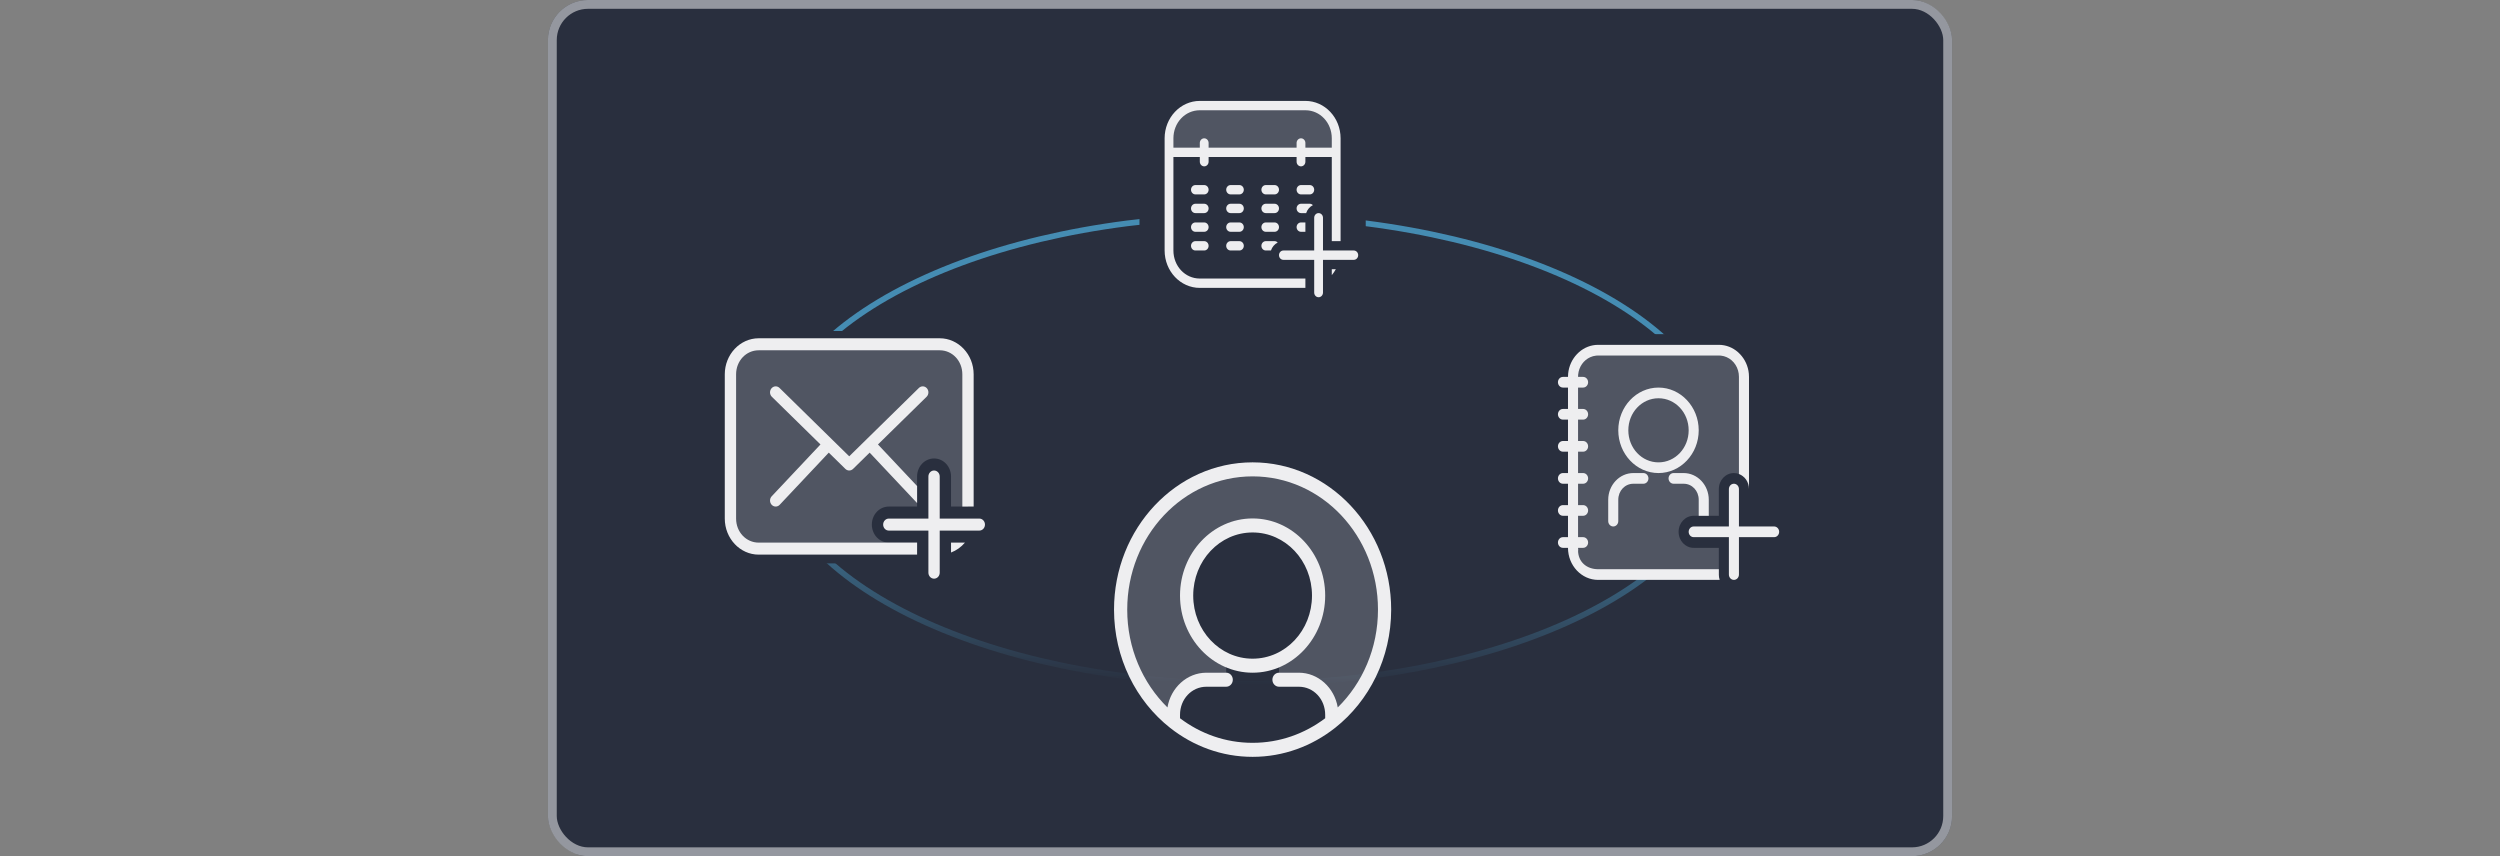 <svg width="438" height="150" viewBox="0 0 438 150" fill="none" xmlns="http://www.w3.org/2000/svg">
<rect x="0" y="0" width="438" height="150" fill="#808080" stroke="none"/>
<rect x="96" width="246" height="150" rx="7.02" fill="#292F3E"/>
<rect x="96.772" y="0.772" width="244.456" height="148.456" rx="6.248" stroke="white" stroke-opacity="0.5" stroke-width="1.544"/>
<path d="M218.415 37.825C241.484 37.825 262.344 42.459 277.419 49.928C292.525 57.413 301.673 67.658 301.673 78.825C301.673 89.99 292.525 100.236 277.419 107.721C262.344 115.19 241.484 119.824 218.415 119.824C195.346 119.824 174.486 115.19 159.411 107.721C144.306 100.236 135.157 89.99 135.157 78.825C135.157 67.658 144.306 57.413 159.411 49.928C174.486 42.459 195.346 37.825 218.415 37.825Z" stroke="url(#paint0_linear_5576_336)"/>
<path opacity="0.2" d="M219.456 82.232C213.324 82.232 207.442 84.821 203.106 89.428C198.77 94.036 196.334 100.285 196.334 106.802C196.346 110.602 197.187 114.348 198.792 117.744C200.397 121.141 202.721 124.095 205.583 126.376V125.229C205.583 121.826 208.161 119.086 211.363 119.086H214.832V115.588C212.772 114.633 211.019 113.061 209.787 111.064C208.555 109.067 207.898 106.732 207.895 104.345C207.895 101.087 209.113 97.962 211.281 95.658C213.449 93.354 216.39 92.06 219.456 92.06C222.522 92.06 225.463 93.354 227.631 95.658C229.799 97.962 231.017 101.087 231.017 104.345C231.014 106.732 230.357 109.067 229.125 111.064C227.893 113.061 226.14 114.633 224.08 115.588V119.086H227.549C230.751 119.086 233.329 121.826 233.329 125.229V126.376C236.191 124.095 238.515 121.141 240.12 117.744C241.725 114.348 242.567 110.602 242.578 106.802C242.578 100.285 240.142 94.036 235.806 89.428C231.47 84.821 225.588 82.232 219.456 82.232Z" fill="#EEEEF0"/>
<path d="M219.456 81.004C206.061 81.004 195.177 92.568 195.177 106.802C195.177 115.282 199.043 122.814 205 127.518C205.001 127.519 205.003 127.521 205.004 127.523C205.005 127.523 205.008 127.522 205.009 127.523C209.048 130.71 214.046 132.6 219.456 132.6C224.866 132.6 229.864 130.71 233.903 127.523C233.906 127.52 233.909 127.52 233.912 127.518C239.869 122.814 243.734 115.282 243.734 106.802C243.734 92.568 232.851 81.004 219.456 81.004ZM219.456 83.46C231.602 83.46 241.422 93.895 241.422 106.802C241.422 113.584 238.708 119.681 234.373 123.943C233.797 120.492 230.958 117.858 227.549 117.858H224.08C223.774 117.858 223.48 117.987 223.263 118.218C223.046 118.448 222.924 118.761 222.924 119.086C222.924 119.412 223.046 119.725 223.263 119.955C223.48 120.185 223.774 120.315 224.08 120.315H227.549C230.131 120.315 232.173 122.485 232.173 125.229V125.838C228.586 128.547 224.199 130.143 219.456 130.143C214.715 130.147 210.328 128.55 206.739 125.838V125.229C206.739 122.485 208.781 120.315 211.363 120.315H214.831C215.138 120.315 215.432 120.185 215.649 119.955C215.866 119.725 215.988 119.412 215.988 119.086C215.988 118.761 215.866 118.448 215.649 118.218C215.432 117.987 215.138 117.858 214.831 117.858H211.363C207.954 117.858 205.115 120.492 204.539 123.943C200.201 119.678 197.484 113.578 197.49 106.802C197.49 93.895 207.31 83.46 219.456 83.46ZM219.456 90.831C212.446 90.831 206.739 96.896 206.739 104.345C206.739 111.793 212.446 117.858 219.456 117.858C226.466 117.858 232.173 111.793 232.173 104.345C232.173 96.896 226.466 90.831 219.456 90.831ZM219.456 93.288C225.216 93.288 229.861 98.224 229.861 104.345C229.861 110.465 225.216 115.401 219.456 115.401C213.696 115.401 209.051 110.465 209.051 104.345C209.051 98.224 213.696 93.288 219.456 93.288Z" fill="#EEEEF0"/>
<rect x="199.637" y="13" width="39.638" height="40.715" rx="7.02" fill="#292F3E"/>
<g clip-path="url(#clip0_5576_336)">
<path opacity="0.2" d="M210.207 18.499C207.218 18.499 204.812 21.056 204.812 24.232V26.689H234.1V24.232C234.1 21.056 231.694 18.499 228.705 18.499H210.207Z" fill="#EEEEF0"/>
<path d="M210.207 17.68C206.804 17.68 204.041 20.616 204.041 24.232V43.887C204.041 47.503 206.804 50.439 210.207 50.439H228.705V48.801H210.207C207.632 48.801 205.582 46.624 205.582 43.887V27.508H210.207V28.327C210.207 28.544 210.288 28.752 210.433 28.906C210.577 29.059 210.773 29.146 210.978 29.146C211.182 29.146 211.378 29.059 211.523 28.906C211.667 28.752 211.748 28.544 211.748 28.327V27.508H227.163V28.327C227.163 28.544 227.244 28.752 227.389 28.906C227.534 29.059 227.73 29.146 227.934 29.146C228.138 29.146 228.334 29.059 228.479 28.906C228.624 28.752 228.705 28.544 228.705 28.327V27.508H233.329V38.154V42.249H234.871V24.232C234.871 20.616 232.107 17.68 228.705 17.68H210.207ZM210.207 19.318H228.705C231.28 19.318 233.329 21.495 233.329 24.232V25.87H228.705V25.051C228.705 24.834 228.624 24.625 228.479 24.472C228.334 24.318 228.138 24.232 227.934 24.232C227.73 24.232 227.534 24.318 227.389 24.472C227.244 24.625 227.163 24.834 227.163 25.051V25.87H211.748V25.051C211.748 24.834 211.667 24.625 211.523 24.472C211.378 24.318 211.182 24.232 210.978 24.232C210.773 24.232 210.577 24.318 210.433 24.472C210.288 24.625 210.207 24.834 210.207 25.051V25.87H205.582V24.232C205.582 21.495 207.632 19.318 210.207 19.318ZM209.436 32.422C209.232 32.422 209.036 32.508 208.891 32.661C208.747 32.815 208.665 33.023 208.665 33.241C208.665 33.458 208.747 33.666 208.891 33.82C209.036 33.973 209.232 34.06 209.436 34.06H210.978C211.182 34.06 211.378 33.973 211.523 33.82C211.667 33.666 211.748 33.458 211.748 33.241C211.748 33.023 211.667 32.815 211.523 32.661C211.378 32.508 211.182 32.422 210.978 32.422H209.436ZM215.602 32.422C215.398 32.422 215.202 32.508 215.057 32.661C214.912 32.815 214.831 33.023 214.831 33.241C214.831 33.458 214.912 33.666 215.057 33.82C215.202 33.973 215.398 34.06 215.602 34.06H217.144C217.348 34.06 217.544 33.973 217.689 33.82C217.833 33.666 217.914 33.458 217.914 33.241C217.914 33.023 217.833 32.815 217.689 32.661C217.544 32.508 217.348 32.422 217.144 32.422H215.602ZM221.768 32.422C221.564 32.422 221.368 32.508 221.223 32.661C221.078 32.815 220.997 33.023 220.997 33.241C220.997 33.458 221.078 33.666 221.223 33.82C221.368 33.973 221.564 34.06 221.768 34.06H223.31C223.514 34.06 223.71 33.973 223.855 33.82C223.999 33.666 224.08 33.458 224.08 33.241C224.08 33.023 223.999 32.815 223.855 32.661C223.71 32.508 223.514 32.422 223.31 32.422H221.768ZM227.934 32.422C227.73 32.422 227.534 32.508 227.389 32.661C227.244 32.815 227.163 33.023 227.163 33.241C227.163 33.458 227.244 33.666 227.389 33.82C227.534 33.973 227.73 34.06 227.934 34.06H229.475C229.68 34.06 229.876 33.973 230.02 33.82C230.165 33.666 230.246 33.458 230.246 33.241C230.246 33.023 230.165 32.815 230.02 32.661C229.876 32.508 229.68 32.422 229.475 32.422H227.934ZM209.436 35.698C209.232 35.698 209.036 35.784 208.891 35.937C208.747 36.091 208.665 36.299 208.665 36.517C208.665 36.734 208.747 36.942 208.891 37.096C209.036 37.249 209.232 37.336 209.436 37.336H210.978C211.182 37.336 211.378 37.249 211.523 37.096C211.667 36.942 211.748 36.734 211.748 36.517C211.748 36.299 211.667 36.091 211.523 35.937C211.378 35.784 211.182 35.698 210.978 35.698H209.436ZM215.602 35.698C215.398 35.698 215.202 35.784 215.057 35.937C214.912 36.091 214.831 36.299 214.831 36.517C214.831 36.734 214.912 36.942 215.057 37.096C215.202 37.249 215.398 37.336 215.602 37.336H217.144C217.348 37.336 217.544 37.249 217.689 37.096C217.833 36.942 217.914 36.734 217.914 36.517C217.914 36.299 217.833 36.091 217.689 35.937C217.544 35.784 217.348 35.698 217.144 35.698H215.602ZM221.768 35.698C221.564 35.698 221.368 35.784 221.223 35.937C221.078 36.091 220.997 36.299 220.997 36.517C220.997 36.734 221.078 36.942 221.223 37.096C221.368 37.249 221.564 37.336 221.768 37.336H223.31C223.514 37.336 223.71 37.249 223.855 37.096C223.999 36.942 224.08 36.734 224.08 36.517C224.08 36.299 223.999 36.091 223.855 35.937C223.71 35.784 223.514 35.698 223.31 35.698H221.768ZM227.934 35.698C227.73 35.698 227.534 35.784 227.389 35.937C227.244 36.091 227.163 36.299 227.163 36.517C227.163 36.734 227.244 36.942 227.389 37.096C227.534 37.249 227.73 37.336 227.934 37.336H228.837C229.041 36.72 229.469 36.22 230.017 35.941C229.874 35.787 229.679 35.699 229.475 35.698H227.934ZM209.436 38.974C209.232 38.974 209.036 39.06 208.891 39.213C208.747 39.367 208.665 39.575 208.665 39.792C208.665 40.01 208.747 40.218 208.891 40.372C209.036 40.525 209.232 40.611 209.436 40.611H210.978C211.182 40.611 211.378 40.525 211.523 40.372C211.667 40.218 211.748 40.01 211.748 39.792C211.748 39.575 211.667 39.367 211.523 39.213C211.378 39.06 211.182 38.974 210.978 38.974H209.436ZM215.602 38.974C215.398 38.974 215.202 39.06 215.057 39.213C214.912 39.367 214.831 39.575 214.831 39.792C214.831 40.01 214.912 40.218 215.057 40.372C215.202 40.525 215.398 40.611 215.602 40.611H217.144C217.348 40.611 217.544 40.525 217.689 40.372C217.833 40.218 217.914 40.01 217.914 39.792C217.914 39.575 217.833 39.367 217.689 39.213C217.544 39.06 217.348 38.974 217.144 38.974H215.602ZM221.768 38.974C221.564 38.974 221.368 39.06 221.223 39.213C221.078 39.367 220.997 39.575 220.997 39.792C220.997 40.01 221.078 40.218 221.223 40.372C221.368 40.525 221.564 40.611 221.768 40.611H223.31C223.514 40.611 223.71 40.525 223.855 40.372C223.999 40.218 224.08 40.01 224.08 39.792C224.08 39.575 223.999 39.367 223.855 39.213C223.71 39.06 223.514 38.974 223.31 38.974H221.768ZM227.934 38.974C227.73 38.974 227.534 39.06 227.389 39.213C227.244 39.367 227.163 39.575 227.163 39.792C227.163 40.01 227.244 40.218 227.389 40.372C227.534 40.525 227.73 40.611 227.934 40.611H228.705V38.974H227.934ZM209.436 42.249C209.232 42.249 209.036 42.336 208.891 42.489C208.747 42.643 208.665 42.851 208.665 43.069C208.665 43.286 208.747 43.494 208.891 43.648C209.036 43.801 209.232 43.887 209.436 43.887H210.978C211.182 43.887 211.378 43.801 211.523 43.648C211.667 43.494 211.748 43.286 211.748 43.069C211.748 42.851 211.667 42.643 211.523 42.489C211.378 42.336 211.182 42.249 210.978 42.249H209.436ZM215.602 42.249C215.398 42.249 215.202 42.336 215.057 42.489C214.912 42.643 214.831 42.851 214.831 43.069C214.831 43.286 214.912 43.494 215.057 43.648C215.202 43.801 215.398 43.887 215.602 43.887H217.144C217.348 43.887 217.544 43.801 217.689 43.648C217.833 43.494 217.914 43.286 217.914 43.069C217.914 42.851 217.833 42.643 217.689 42.489C217.544 42.336 217.348 42.249 217.144 42.249H215.602ZM221.768 42.249C221.564 42.249 221.368 42.336 221.223 42.489C221.078 42.643 220.997 42.851 220.997 43.069C220.997 43.286 221.078 43.494 221.223 43.648C221.368 43.801 221.564 43.887 221.768 43.887H222.671C222.875 43.272 223.303 42.772 223.851 42.493C223.708 42.339 223.513 42.251 223.31 42.249H221.768ZM233.329 47.163V48.209C233.597 47.887 233.835 47.538 234.04 47.163H233.329Z" fill="#EEEEF0"/>
<path d="M231.017 37.335C230.591 37.335 230.246 37.702 230.246 38.154V43.887H224.851C224.426 43.887 224.08 44.254 224.08 44.706C224.08 45.159 224.426 45.525 224.851 45.525H230.246V51.258C230.246 51.711 230.591 52.077 231.017 52.077C231.443 52.077 231.788 51.711 231.788 51.258V45.525H237.183C237.609 45.525 237.954 45.159 237.954 44.706C237.954 44.254 237.609 43.887 237.183 43.887H231.788V38.154C231.788 37.702 231.443 37.335 231.017 37.335Z" fill="#EEEEF0"/>
</g>
<rect x="125.561" y="57.987" width="48.887" height="40.715" rx="7.02" fill="#292F3E"/>
<g clip-path="url(#clip1_5576_336)">
<path opacity="0.2" d="M132.928 60.318C130.183 60.318 127.973 62.666 127.973 65.583V90.855C127.973 93.771 130.183 96.119 132.928 96.119H160.674V95.067H155.72C154.073 95.067 152.747 93.658 152.747 91.907C152.747 90.157 154.073 88.749 155.72 88.749H160.674V83.484C160.674 81.734 162 80.325 163.647 80.325C165.294 80.325 166.62 81.734 166.62 83.484V88.749H169.593V65.583C169.593 62.666 167.383 60.318 164.638 60.318H132.928Z" fill="#EEEEF0"/>
<path d="M132.928 59.265C129.651 59.265 126.982 62.101 126.982 65.583V90.855C126.982 94.336 129.651 97.172 132.928 97.172H160.675V95.067H155.72H132.928C130.715 95.067 128.964 93.206 128.964 90.855V65.583C128.964 63.231 130.715 61.371 132.928 61.371H164.638C166.851 61.371 168.602 63.231 168.602 65.583V88.749H170.584V65.583C170.584 62.101 167.915 59.265 164.638 59.265H132.928ZM135.862 67.689C135.732 67.694 135.604 67.727 135.486 67.785C135.367 67.843 135.261 67.925 135.173 68.026C135.084 68.128 135.015 68.247 134.97 68.377C134.925 68.506 134.904 68.644 134.909 68.783C134.914 68.921 134.945 69.057 135 69.183C135.054 69.308 135.131 69.421 135.227 69.515L143.747 77.869L135.2 86.951C135.014 87.149 134.91 87.416 134.91 87.696C134.91 87.975 135.014 88.243 135.2 88.44C135.386 88.638 135.638 88.749 135.901 88.749C136.163 88.749 136.415 88.638 136.601 88.44L145.202 79.301L148.109 82.151C148.293 82.331 148.533 82.432 148.783 82.432C149.033 82.432 149.273 82.331 149.457 82.151L152.364 79.301L160.675 88.132V85.154L153.819 77.869L162.339 69.515C162.435 69.421 162.512 69.308 162.566 69.183C162.621 69.057 162.652 68.921 162.657 68.783C162.662 68.644 162.641 68.506 162.596 68.377C162.551 68.247 162.482 68.128 162.393 68.026C162.305 67.925 162.199 67.843 162.08 67.785C161.962 67.727 161.834 67.694 161.704 67.689C161.574 67.684 161.444 67.706 161.322 67.754C161.2 67.802 161.088 67.875 160.992 67.969L148.783 79.946L136.574 67.969C136.478 67.875 136.366 67.802 136.244 67.754C136.122 67.706 135.992 67.684 135.862 67.689ZM163.647 82.431C163.385 82.431 163.133 82.542 162.947 82.739C162.761 82.936 162.656 83.204 162.656 83.484V90.855H155.72C155.457 90.855 155.205 90.965 155.019 91.163C154.833 91.36 154.729 91.628 154.729 91.907C154.729 92.187 154.833 92.455 155.019 92.652C155.205 92.85 155.457 92.96 155.72 92.96H162.656V100.331C162.656 100.611 162.761 100.879 162.947 101.076C163.133 101.273 163.385 101.384 163.647 101.384C163.91 101.384 164.162 101.273 164.348 101.076C164.534 100.879 164.638 100.611 164.638 100.331V92.96H171.575C171.838 92.96 172.09 92.85 172.276 92.652C172.462 92.455 172.566 92.187 172.566 91.907C172.566 91.628 172.462 91.36 172.276 91.163C172.09 90.965 171.838 90.855 171.575 90.855H164.638V83.484C164.638 83.204 164.534 82.936 164.348 82.739C164.162 82.542 163.91 82.431 163.647 82.431ZM166.62 95.067V96.802C167.564 96.445 168.398 95.843 169.055 95.067H166.62Z" fill="#EEEEF0"/>
</g>
<rect x="272.628" y="58.543" width="39.638" height="42.119" rx="7.02" fill="#292F3E"/>
<g clip-path="url(#clip2_5576_336)">
<path opacity="0.2" d="M279.998 61.351C277.558 61.351 275.594 63.438 275.594 66.031V95.983C275.594 98.575 277.558 100.662 279.998 100.662H301.139V95.983H296.735C295.271 95.983 294.092 94.73 294.092 93.175C294.092 91.619 295.271 90.367 296.735 90.367H301.139V85.687C301.139 84.131 302.317 82.879 303.781 82.879C304.46 82.879 305.076 83.148 305.543 83.592V66.031C305.543 63.438 303.579 61.351 301.139 61.351H279.998Z" fill="#EEEEF0"/>
<path d="M279.998 60.415C278.724 60.415 277.554 60.896 276.64 61.698C276.509 61.813 276.385 61.936 276.265 62.064C275.428 62.954 274.867 64.138 274.741 65.457C274.723 65.645 274.713 65.838 274.713 66.031H273.832C273.344 66.031 272.952 66.448 272.952 66.967C272.952 67.485 273.344 67.903 273.832 67.903H274.713V71.647H273.832C273.344 71.647 272.952 72.064 272.952 72.583C272.952 73.101 273.344 73.519 273.832 73.519H274.713V77.263H273.832C273.344 77.263 272.952 77.68 272.952 78.199C272.952 78.717 273.344 79.135 273.832 79.135H274.713V82.879H273.832C273.344 82.879 272.952 83.296 272.952 83.815C272.952 84.333 273.344 84.751 273.832 84.751H274.713V88.495H273.832C273.344 88.495 272.952 88.912 272.952 89.43C272.952 89.949 273.344 90.367 273.832 90.367H274.713V94.11H273.832C273.344 94.11 272.952 94.528 272.952 95.046C272.952 95.565 273.344 95.982 273.832 95.982H274.713C274.713 99.078 277.086 101.598 279.998 101.598H301.139C301.189 101.598 301.237 101.592 301.287 101.591C301.191 101.3 301.139 100.989 301.139 100.662V99.726H279.998C278.031 99.726 276.475 98.501 276.475 96.41C276.487 96.421 276.501 96.432 276.513 96.443C276.49 96.293 276.475 96.14 276.475 95.982H277.356C277.844 95.982 278.237 95.565 278.237 95.046C278.237 94.528 277.844 94.11 277.356 94.11H276.475V90.367H277.356C277.844 90.367 278.237 89.949 278.237 89.43C278.237 88.912 277.844 88.495 277.356 88.495H276.475V84.751H277.356C277.844 84.751 278.237 84.333 278.237 83.815C278.237 83.296 277.844 82.879 277.356 82.879H276.475V79.135H277.356C277.844 79.135 278.237 78.717 278.237 78.199C278.237 77.68 277.844 77.263 277.356 77.263H276.475V73.519H277.356C277.844 73.519 278.237 73.101 278.237 72.583C278.237 72.064 277.844 71.647 277.356 71.647H276.475V67.903H277.356C277.844 67.903 278.237 67.485 278.237 66.967C278.237 66.448 277.844 66.031 277.356 66.031H276.475C276.475 65.9 276.48 65.77 276.492 65.643C276.623 64.247 277.457 63.096 278.619 62.58C278.936 62.439 279.275 62.343 279.634 62.305C279.753 62.292 279.875 62.287 279.998 62.287H301.139C301.262 62.287 301.384 62.292 301.504 62.305C301.862 62.343 302.202 62.439 302.519 62.58C303.786 63.142 304.662 64.463 304.662 66.031C304.656 71.697 304.66 76.951 304.662 83.04C305.69 83.424 306.424 84.46 306.424 85.687V66.031C306.424 65.838 306.414 65.645 306.396 65.457C306.27 64.138 305.709 62.954 304.872 62.064C304.752 61.936 304.628 61.813 304.497 61.698C303.583 60.896 302.413 60.415 301.139 60.415H279.998ZM290.569 67.903C286.687 67.903 283.522 71.266 283.522 75.391C283.522 79.515 286.687 82.879 290.569 82.879C294.45 82.879 297.615 79.515 297.615 75.391C297.615 71.266 294.45 67.903 290.569 67.903ZM290.569 69.775C293.498 69.775 295.854 72.278 295.854 75.391C295.854 78.503 293.498 81.007 290.569 81.007C287.639 81.007 285.283 78.503 285.283 75.391C285.283 72.278 287.639 69.775 290.569 69.775ZM286.164 82.879C283.74 82.879 281.76 84.982 281.76 87.558V91.302C281.76 91.551 281.853 91.789 282.018 91.964C282.183 92.14 282.407 92.238 282.641 92.238C282.875 92.238 283.098 92.14 283.264 91.964C283.429 91.789 283.522 91.551 283.522 91.302V87.558C283.522 85.987 284.685 84.751 286.164 84.751H287.926C288.16 84.751 288.384 84.652 288.549 84.476C288.714 84.301 288.807 84.063 288.807 83.815C288.807 83.566 288.714 83.328 288.549 83.153C288.384 82.977 288.16 82.879 287.926 82.879H286.164ZM293.211 82.879C292.978 82.879 292.754 82.978 292.588 83.153C292.423 83.328 292.33 83.566 292.33 83.815C292.33 84.063 292.423 84.301 292.588 84.476C292.754 84.652 292.978 84.751 293.211 84.751H294.973C296.452 84.751 297.615 85.987 297.615 87.558V90.367H299.377V87.558C299.377 84.982 297.398 82.879 294.973 82.879H293.211ZM303.781 84.751C303.295 84.751 302.901 85.17 302.901 85.687V92.238H296.735C296.248 92.238 295.854 92.657 295.854 93.174C295.854 93.691 296.248 94.11 296.735 94.11H302.901V100.662C302.901 101.179 303.295 101.598 303.781 101.598C304.268 101.598 304.662 101.179 304.662 100.662V94.11H310.828C311.315 94.11 311.709 93.691 311.709 93.174C311.709 92.657 311.315 92.238 310.828 92.238H304.662V85.687C304.662 85.17 304.268 84.751 303.781 84.751Z" fill="#EEEEF0"/>
</g>
<defs>
<linearGradient id="paint0_linear_5576_336" x1="218" y1="68" x2="217.374" y2="119.992" gradientUnits="userSpaceOnUse">
<stop stop-color="#58C9FF" stop-opacity="0.6"/>
<stop offset="1" stop-color="#292F3E"/>
</linearGradient>
<clipPath id="clip0_5576_336">
<rect width="36.996" height="39.311" fill="white" transform="translate(200.958 14.404)"/>
</clipPath>
<clipPath id="clip1_5576_336">
<rect width="47.566" height="50.543" fill="white" transform="translate(125 52.947)"/>
</clipPath>
<clipPath id="clip2_5576_336">
<rect width="42.281" height="44.927" fill="white" transform="translate(269.428 58.543)"/>
</clipPath>
</defs>
</svg>
